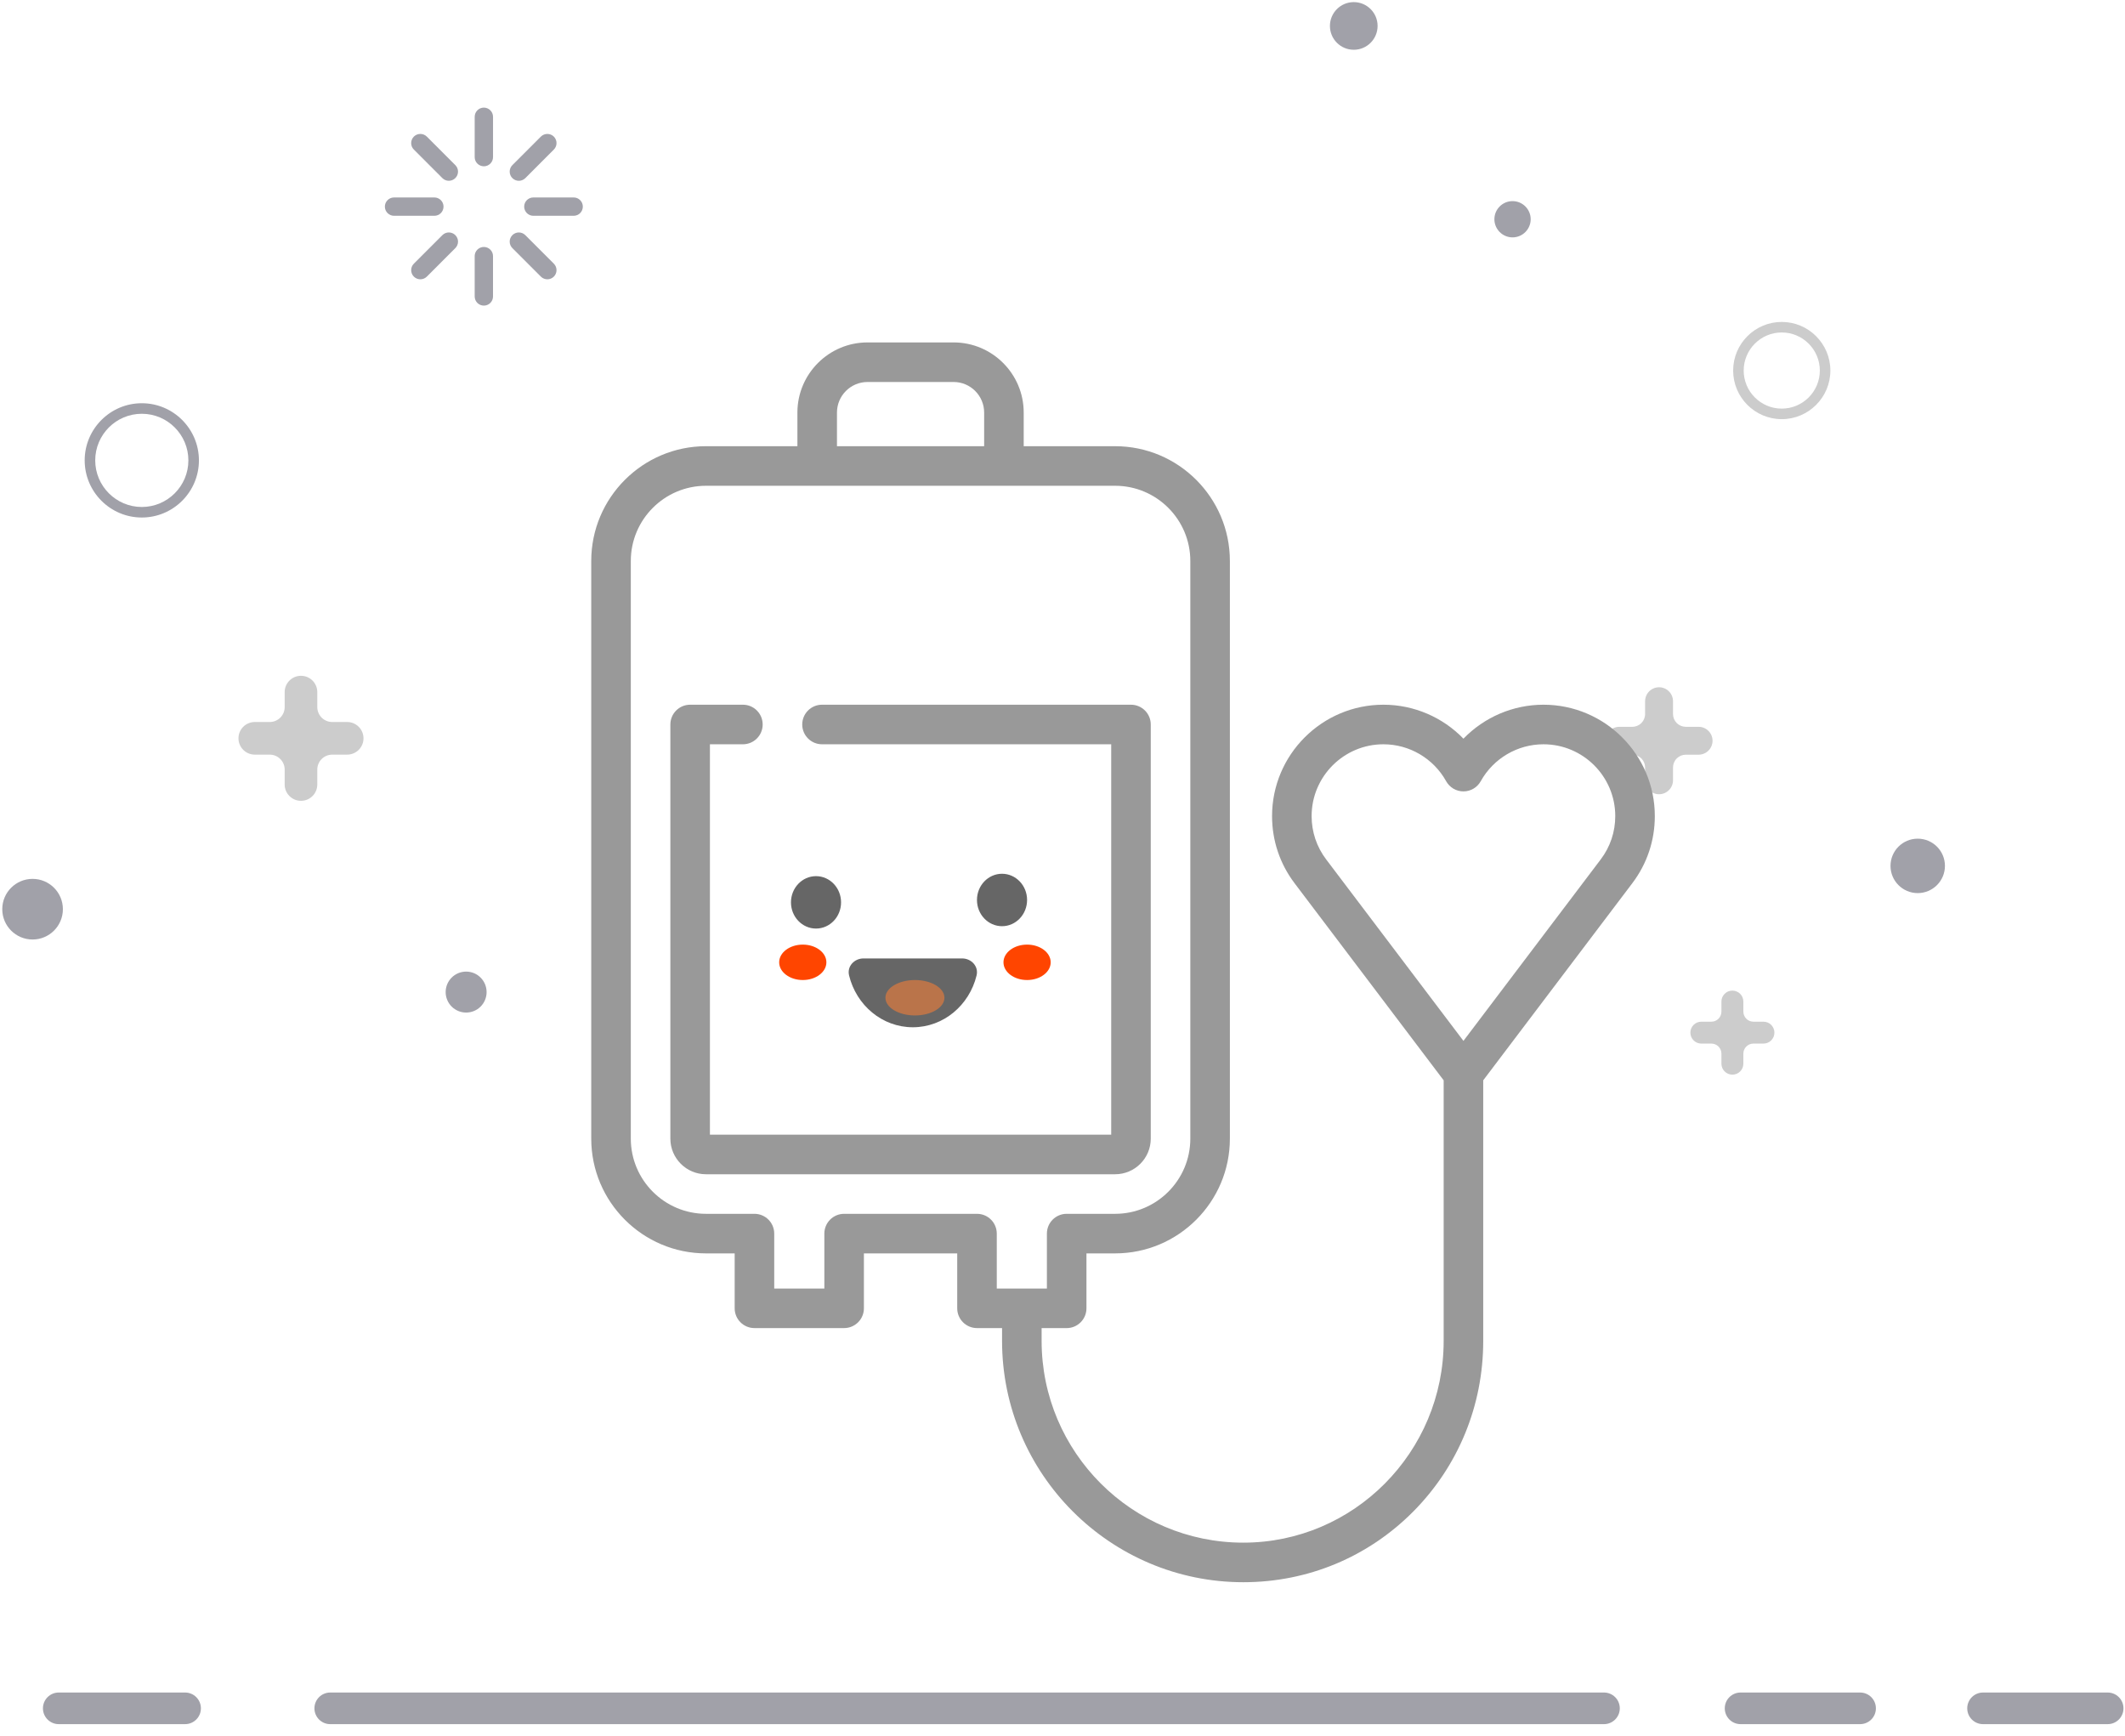 <svg xmlns="http://www.w3.org/2000/svg" width="180" height="147" viewBox="0 0 180 147">
  <defs>
    <filter id="empty-a" width="400%" height="500%" x="-150%" y="-200%" filterUnits="objectBoundingBox">
      <feGaussianBlur in="SourceGraphic" stdDeviation="2"/>
    </filter>
    <filter id="empty-b" width="400%" height="500%" x="-150%" y="-200%" filterUnits="objectBoundingBox">
      <feGaussianBlur in="SourceGraphic" stdDeviation="2"/>
    </filter>
  </defs>
  <g fill="none" fill-rule="evenodd">
    <path fill="#FEDEBB" fill-rule="nonzero" d="M167.975,144.681 L178.533,144.681"/>
    <path fill="#A1A1A9" fill-rule="nonzero" d="M178.533,146.02 L167.974,146.02 C167.235,146.02 166.636,145.42 166.636,144.681 C166.636,143.941 167.235,143.342 167.974,143.342 L178.533,143.342 C179.272,143.342 179.871,143.941 179.871,144.681 C179.871,145.42 179.272,146.02 178.533,146.02 Z"/>
    <path fill="#FEDEBB" fill-rule="nonzero" d="M147.437,144.681 L157.561,144.681"/>
    <path fill="#A1A1A9" fill-rule="nonzero" d="M157.561,146.02 L147.437,146.02 C146.698,146.02 146.098,145.42 146.098,144.681 C146.098,143.941 146.698,143.342 147.437,143.342 L157.561,143.342 C158.301,143.342 158.9,143.941 158.9,144.681 C158.9,145.42 158.301,146.02 157.561,146.02 Z"/>
    <path fill="#FEDEBB" fill-rule="nonzero" d="M27.972,144.681 L135.867,144.681"/>
    <path fill="#A1A1A9" fill-rule="nonzero" d="M135.867,146.02 L27.972,146.02 C27.233,146.02 26.634,145.42 26.634,144.681 C26.634,143.941 27.233,143.342 27.972,143.342 L135.867,143.342 C136.606,143.342 137.206,143.941 137.206,144.681 C137.206,145.42 136.606,146.02 135.867,146.02 Z"/>
    <path fill="#FEDEBB" fill-rule="nonzero" d="M4.976,144.681 L15.679,144.681"/>
    <path fill="#A1A1A9" fill-rule="nonzero" d="M15.679 146.02L4.976 146.02C4.237 146.02 3.637 145.42 3.637 144.681 3.637 143.941 4.237 143.342 4.976 143.342L15.679 143.342C16.418 143.342 17.018 143.941 17.018 144.681 17.018 145.42 16.418 146.02 15.679 146.02zM5.327 77C5.327 78.417 4.178 79.568 2.759 79.568 1.341 79.568.192 78.417.192 77.0.192 75.581 1.341 74.433 2.759 74.433 4.178 74.433 5.327 75.581 5.327 77zM41.218 84.022C41.219 84.482 41.036 84.923 40.711 85.248 40.386 85.573 39.944 85.755 39.485 85.755 39.025 85.755 38.584 85.573 38.258 85.248 37.933 84.923 37.75 84.482 37.75 84.022 37.75 83.063 38.526 82.286 39.485 82.286 40.442 82.286 41.218 83.063 41.218 84.022zM129.658 18.567C129.658 19.415 128.968 20.104 128.121 20.104 127.274 20.104 126.584 19.415 126.584 18.567 126.584 17.72 127.274 17.033 128.121 17.033 128.968 17.033 129.658 17.72 129.658 18.567zM114.672 4.215C113.556 4.215 112.653 3.311 112.653 2.197 112.653 1.083 113.556.179 114.672.179 115.787.179 116.69 1.083 116.69 2.197 116.69 3.311 115.787 4.215 114.672 4.215zM164.748 73.333C164.748 74.605 163.715 75.638 162.442 75.638 161.169 75.638 160.137 74.605 160.137 73.333 160.137 72.061 161.169 71.028 162.442 71.028 163.715 71.028 164.748 72.06 164.748 73.333zM12.012 43.829C9.344 43.829 7.173 41.658 7.173 38.99 7.173 36.321 9.344 34.15 12.012 34.15 14.68 34.15 16.85 36.321 16.85 38.99 16.85 41.658 14.68 43.829 12.012 43.829zM12.012 35.043C9.836 35.043 8.066 36.813 8.066 38.99 8.066 41.166 9.836 42.937 12.012 42.937 14.188 42.937 15.957 41.166 15.957 38.99 15.957 36.813 14.187 35.043 12.012 35.043z"/>
    <path fill="#CCC" fill-rule="nonzero" d="M150.925 35.499C148.655 35.499 146.808 33.653 146.808 31.383 146.808 29.112 148.655 27.265 150.925 27.265 153.195 27.265 155.043 29.112 155.043 31.383 155.043 33.653 153.195 35.499 150.925 35.499zM150.925 28.157C149.147 28.157 147.701 29.604 147.701 31.383 147.701 33.16 149.147 34.607 150.925 34.607 152.704 34.607 154.15 33.16 154.15 31.383 154.15 29.604 152.703 28.157 150.925 28.157zM28.143 61.148C27.443 61.148 26.876 60.581 26.876 59.882L26.876 58.617C26.876 58.25 26.731 57.898 26.472 57.639 26.213 57.38 25.861 57.234 25.495 57.234 25.128 57.234 24.777 57.38 24.518 57.639 24.259 57.898 24.113 58.25 24.114 58.617L24.114 59.882C24.113 60.581 23.546 61.148 22.847 61.148L21.581 61.148C20.818 61.148 20.2 61.766 20.2 62.528 20.2 63.292 20.818 63.911 21.581 63.911L22.847 63.911C23.183 63.911 23.505 64.044 23.742 64.282 23.98 64.519 24.114 64.841 24.114 65.177L24.114 66.442C24.114 67.206 24.732 67.823 25.495 67.823 25.861 67.823 26.213 67.678 26.472 67.419 26.731 67.16 26.876 66.809 26.876 66.442L26.876 65.177C26.876 64.841 27.009 64.519 27.247 64.281 27.484 64.044 27.807 63.911 28.143 63.911L29.408 63.911C30.171 63.911 30.79 63.293 30.79 62.53 30.79 61.766 30.171 61.148 29.408 61.148L28.143 61.148zM142.797 61.554C142.509 61.554 142.234 61.44 142.031 61.236 141.828 61.033 141.714 60.757 141.714 60.469L141.714 59.387C141.714 59.073 141.589 58.773 141.367 58.551 141.145 58.329 140.844 58.205 140.531 58.205 140.217 58.205 139.917 58.33 139.696 58.552 139.474 58.773 139.35 59.074 139.35 59.387L139.35 60.469C139.35 60.757 139.236 61.033 139.033 61.237 138.829 61.44 138.553 61.554 138.265 61.554L137.183 61.554C136.758 61.549 136.362 61.772 136.147 62.14 135.933 62.508 135.933 62.962 136.147 63.33 136.362 63.698 136.758 63.922 137.183 63.916L138.265 63.916C138.553 63.916 138.829 64.03 139.033 64.233 139.236 64.437 139.35 64.713 139.35 65.001L139.35 66.083C139.35 66.396 139.474 66.697 139.696 66.918 139.917 67.14 140.217 67.265 140.531 67.265 140.844 67.265 141.145 67.141 141.367 66.919 141.589 66.698 141.714 66.397 141.714 66.083L141.714 65.001C141.714 64.713 141.827 64.437 142.031 64.234 142.234 64.03 142.509 63.916 142.797 63.916L143.88 63.916C144.533 63.916 145.062 63.387 145.062 62.734 145.062 62.083 144.532 61.554 143.88 61.554L142.797 61.554zM148.523 86.528C148.054 86.528 147.673 86.144 147.673 85.676L147.673 84.824C147.673 84.311 147.257 83.895 146.744 83.895 146.231 83.895 145.815 84.311 145.815 84.824L145.815 85.676C145.815 86.144 145.435 86.528 144.966 86.528L144.114 86.528C143.868 86.527 143.632 86.625 143.457 86.799 143.283 86.973 143.185 87.209 143.185 87.455 143.185 87.701 143.283 87.937 143.457 88.111 143.631 88.285 143.868 88.383 144.114 88.383L144.966 88.383C145.435 88.384 145.815 88.764 145.815 89.233L145.815 90.085C145.815 90.598 146.231 91.014 146.744 91.014 147.257 91.014 147.673 90.598 147.673 90.085L147.673 89.233C147.674 88.764 148.054 88.384 148.523 88.383L149.375 88.383C149.621 88.383 149.857 88.286 150.032 88.111 150.206 87.937 150.304 87.701 150.303 87.455 150.303 87.209 150.205 86.973 150.031 86.799 149.857 86.625 149.621 86.528 149.375 86.528L148.523 86.528z"/>
    <path fill="#A1A1A9" fill-rule="nonzero" d="M40.985,9.114 C40.779,9.114 40.581,9.196 40.436,9.342 C40.29,9.488 40.209,9.686 40.209,9.892 L40.208,13.307 C40.208,13.734 40.557,14.082 40.986,14.084 C41.414,14.084 41.761,13.734 41.762,13.307 L41.762,9.892 C41.762,9.463 41.414,9.115 40.985,9.114 Z M40.985,20.915 C40.779,20.915 40.581,20.997 40.436,21.142 C40.29,21.287 40.208,21.485 40.208,21.69 L40.209,25.107 C40.209,25.313 40.291,25.511 40.436,25.656 C40.582,25.801 40.779,25.883 40.985,25.883 C41.191,25.883 41.388,25.802 41.534,25.656 C41.68,25.511 41.762,25.313 41.761,25.107 L41.761,21.69 C41.761,21.485 41.68,21.287 41.534,21.142 C41.388,20.996 41.191,20.915 40.985,20.915 Z M37.472,15.085 C37.774,15.388 38.266,15.385 38.569,15.083 C38.715,14.937 38.797,14.74 38.797,14.533 C38.797,14.327 38.715,14.13 38.569,13.984 L36.154,11.568 C35.85,11.268 35.361,11.268 35.056,11.568 C34.753,11.874 34.753,12.366 35.056,12.667 L37.472,15.085 Z M44.497,19.914 C44.352,19.769 44.155,19.687 43.949,19.687 C43.744,19.687 43.546,19.769 43.401,19.914 C43.255,20.06 43.173,20.257 43.173,20.463 C43.173,20.669 43.255,20.867 43.401,21.012 L45.816,23.428 C46.12,23.729 46.609,23.729 46.913,23.428 C47.059,23.283 47.141,23.085 47.141,22.879 C47.141,22.673 47.059,22.476 46.913,22.33 L44.497,19.914 Z M37.569,17.498 C37.569,17.07 37.221,16.723 36.793,16.723 L33.378,16.723 C33.172,16.723 32.974,16.804 32.828,16.95 C32.683,17.095 32.601,17.293 32.601,17.498 C32.601,17.705 32.682,17.902 32.828,18.048 C32.974,18.194 33.171,18.276 33.378,18.276 L36.793,18.276 C36.999,18.276 37.196,18.194 37.342,18.048 C37.488,17.902 37.569,17.705 37.569,17.498 Z M48.593,16.723 L45.177,16.723 C44.749,16.723 44.401,17.07 44.401,17.498 C44.401,17.705 44.483,17.902 44.628,18.048 C44.774,18.194 44.972,18.276 45.178,18.276 L48.593,18.276 C48.799,18.276 48.996,18.194 49.142,18.048 C49.288,17.902 49.369,17.705 49.369,17.498 C49.37,17.293 49.288,17.095 49.142,16.949 C48.997,16.804 48.799,16.722 48.593,16.723 Z M37.472,19.914 L35.057,22.33 C34.753,22.633 34.753,23.125 35.057,23.428 C35.359,23.729 35.852,23.731 36.155,23.428 L38.57,21.012 C38.715,20.867 38.798,20.669 38.798,20.463 C38.798,20.257 38.715,20.06 38.57,19.914 C38.266,19.611 37.775,19.611 37.472,19.914 Z M44.499,15.085 L46.913,12.667 C47.217,12.366 47.217,11.874 46.913,11.568 C46.609,11.268 46.12,11.268 45.816,11.568 L43.401,13.984 C43.255,14.13 43.173,14.328 43.173,14.535 C43.173,14.741 43.255,14.939 43.401,15.085 C43.704,15.388 44.195,15.388 44.499,15.085 Z"/>
    <g transform="translate(50 29)">
      <polygon fill="#FFF" points="74.022 35.837 81.095 32.292 87.612 35.837 87.612 42.47 74.022 60.945 65.476 51.423 59.299 39.586 64.852 32.292"/>
      <polygon fill="#FFF" points="6.778 11.49 19.689 10.018 20.333 2.946 27.693 1.517 33.65 2.946 35.287 10.018 49.473 12.281 53.189 20.242 52.465 69.992 47.602 75.497 41.496 76.066 39.32 81.634 32.913 81.634 32.266 75.497 21.877 75.497 21.11 81.634 14.632 81.634 13.346 76.066 3.637 73.322 1.571 64.491 1.571 15.83"/>
      <path fill="#999" fill-rule="nonzero" d="M47.476,67.433 L47.476,32.359 C47.476,31.433 46.725,30.683 45.8,30.683 L19.63,30.683 C18.705,30.683 17.954,31.433 17.954,32.359 C17.954,33.284 18.705,34.034 19.63,34.034 L44.125,34.034 L44.125,67.098 L10.135,67.098 L10.135,34.034 L12.928,34.034 C13.853,34.034 14.603,33.284 14.603,32.359 C14.603,31.433 13.853,30.683 12.928,30.683 L8.46,30.683 C7.534,30.683 6.784,31.433 6.784,32.359 L6.784,67.433 C6.784,69.096 8.137,70.449 9.8,70.449 L44.46,70.449 C46.123,70.449 47.476,69.096 47.476,67.433 Z"/>
      <g transform="translate(16 45)">
        <path fill="#000" fill-rule="nonzero" d="M5.243,2.422 C5.243,3.649 4.293,4.641 3.122,4.641 C1.951,4.641 1,3.648 1,2.422 C1,1.195 1.951,0.202 3.122,0.202 C4.293,0.202 5.243,1.195 5.243,2.422 Z M21,2.219 C21,3.446 20.049,4.441 18.878,4.441 C17.705,4.441 16.755,3.446 16.755,2.219 C16.755,0.995 17.705,0 18.878,0 C20.049,0 21,0.995 21,2.219 Z M16.722,8.612 C16.911,7.832 16.269,7.171 15.5,7.171 L7.143,7.171 C6.373,7.171 5.731,7.831 5.922,8.612 C6.535,11.134 8.72,13 11.322,13 C13.922,13 16.108,11.134 16.722,8.612 Z" opacity=".6"/>
        <ellipse cx="21" cy="7.5" fill="#FF4500" filter="url(#empty-a)" rx="2" ry="1.5"/>
        <ellipse cx="2" cy="7.5" fill="#FF4500" filter="url(#empty-b)" rx="2" ry="1.5"/>
        <path fill="#F27E38" fill-rule="nonzero" d="M14,10.499 C14,11.33 12.88,12 11.501,12 C10.12,12 9,11.329 9,10.499 C9,9.671 10.12,9 11.501,9 C12.88,9 14,9.671 14,10.499 Z" opacity=".6"/>
      </g>
      <path fill="#999" fill-rule="nonzero" d="M90.173,40.115 C90.173,34.914 85.942,30.683 80.741,30.683 C78.155,30.683 75.717,31.747 73.962,33.56 C72.208,31.747 69.77,30.683 67.183,30.683 C61.982,30.683 57.751,34.914 57.751,40.115 C57.751,42.187 58.411,44.153 59.658,45.802 L72.287,62.494 L72.287,84.562 C72.287,93.984 64.674,101.649 55.317,101.649 C45.896,101.649 38.231,93.984 38.231,84.562 L38.231,83.478 L40.353,83.478 C41.278,83.478 42.029,82.727 42.029,81.802 L42.029,77.151 L44.459,77.151 C49.818,77.151 54.178,72.792 54.178,67.433 L54.178,18.508 C54.178,13.149 49.818,8.79 44.459,8.79 L36.714,8.79 L36.714,5.939 C36.714,2.664 34.05,0 30.776,0 L23.484,0 C20.209,0 17.545,2.664 17.545,5.939 L17.545,8.789 L9.8,8.789 C4.441,8.789 0.082,13.149 0.082,18.507 L0.082,67.433 C0.082,72.792 4.441,77.151 9.8,77.151 L12.231,77.151 L12.231,81.802 C12.231,82.727 12.981,83.477 13.906,83.477 L21.502,83.477 C22.428,83.477 23.178,82.727 23.178,81.802 L23.178,77.151 L31.082,77.151 L31.082,81.802 C31.082,82.727 31.832,83.477 32.758,83.477 L34.88,83.477 L34.88,84.562 C34.88,95.831 44.048,105 55.318,105 C60.772,105 65.885,102.872 69.716,99.009 C73.535,95.156 75.638,90.026 75.638,84.562 L75.638,62.493 L88.266,45.801 C89.514,44.153 90.173,42.187 90.173,40.115 Z M20.896,5.939 C20.896,4.512 22.057,3.351 23.484,3.351 L30.776,3.351 C32.202,3.351 33.363,4.512 33.363,5.939 L33.363,8.789 L20.896,8.789 L20.896,5.939 Z M32.758,73.8 L21.502,73.8 C20.577,73.8 19.827,74.55 19.827,75.476 L19.827,80.127 L15.582,80.127 L15.582,75.476 C15.582,74.55 14.832,73.8 13.906,73.8 L9.8,73.8 C6.289,73.8 3.433,70.944 3.433,67.433 L3.433,18.508 C3.433,14.997 6.289,12.141 9.8,12.141 L44.46,12.141 C47.97,12.141 50.827,14.997 50.827,18.508 L50.827,67.433 C50.827,70.944 47.97,73.8 44.46,73.8 L40.353,73.8 C39.428,73.8 38.678,74.55 38.678,75.476 L38.678,80.127 L34.433,80.127 L34.433,75.476 C34.433,74.55 33.683,73.8 32.758,73.8 Z M85.594,43.78 L73.962,59.154 L62.33,43.78 C61.527,42.718 61.102,41.451 61.102,40.115 C61.102,36.762 63.83,34.034 67.183,34.034 C69.387,34.034 71.424,35.233 72.498,37.163 C72.794,37.695 73.354,38.024 73.962,38.024 C74.57,38.024 75.13,37.695 75.426,37.163 C76.501,35.233 78.537,34.034 80.741,34.034 C84.094,34.034 86.822,36.762 86.822,40.115 C86.822,41.451 86.398,42.718 85.594,43.78 Z"/>
    </g>
  </g>
</svg>
